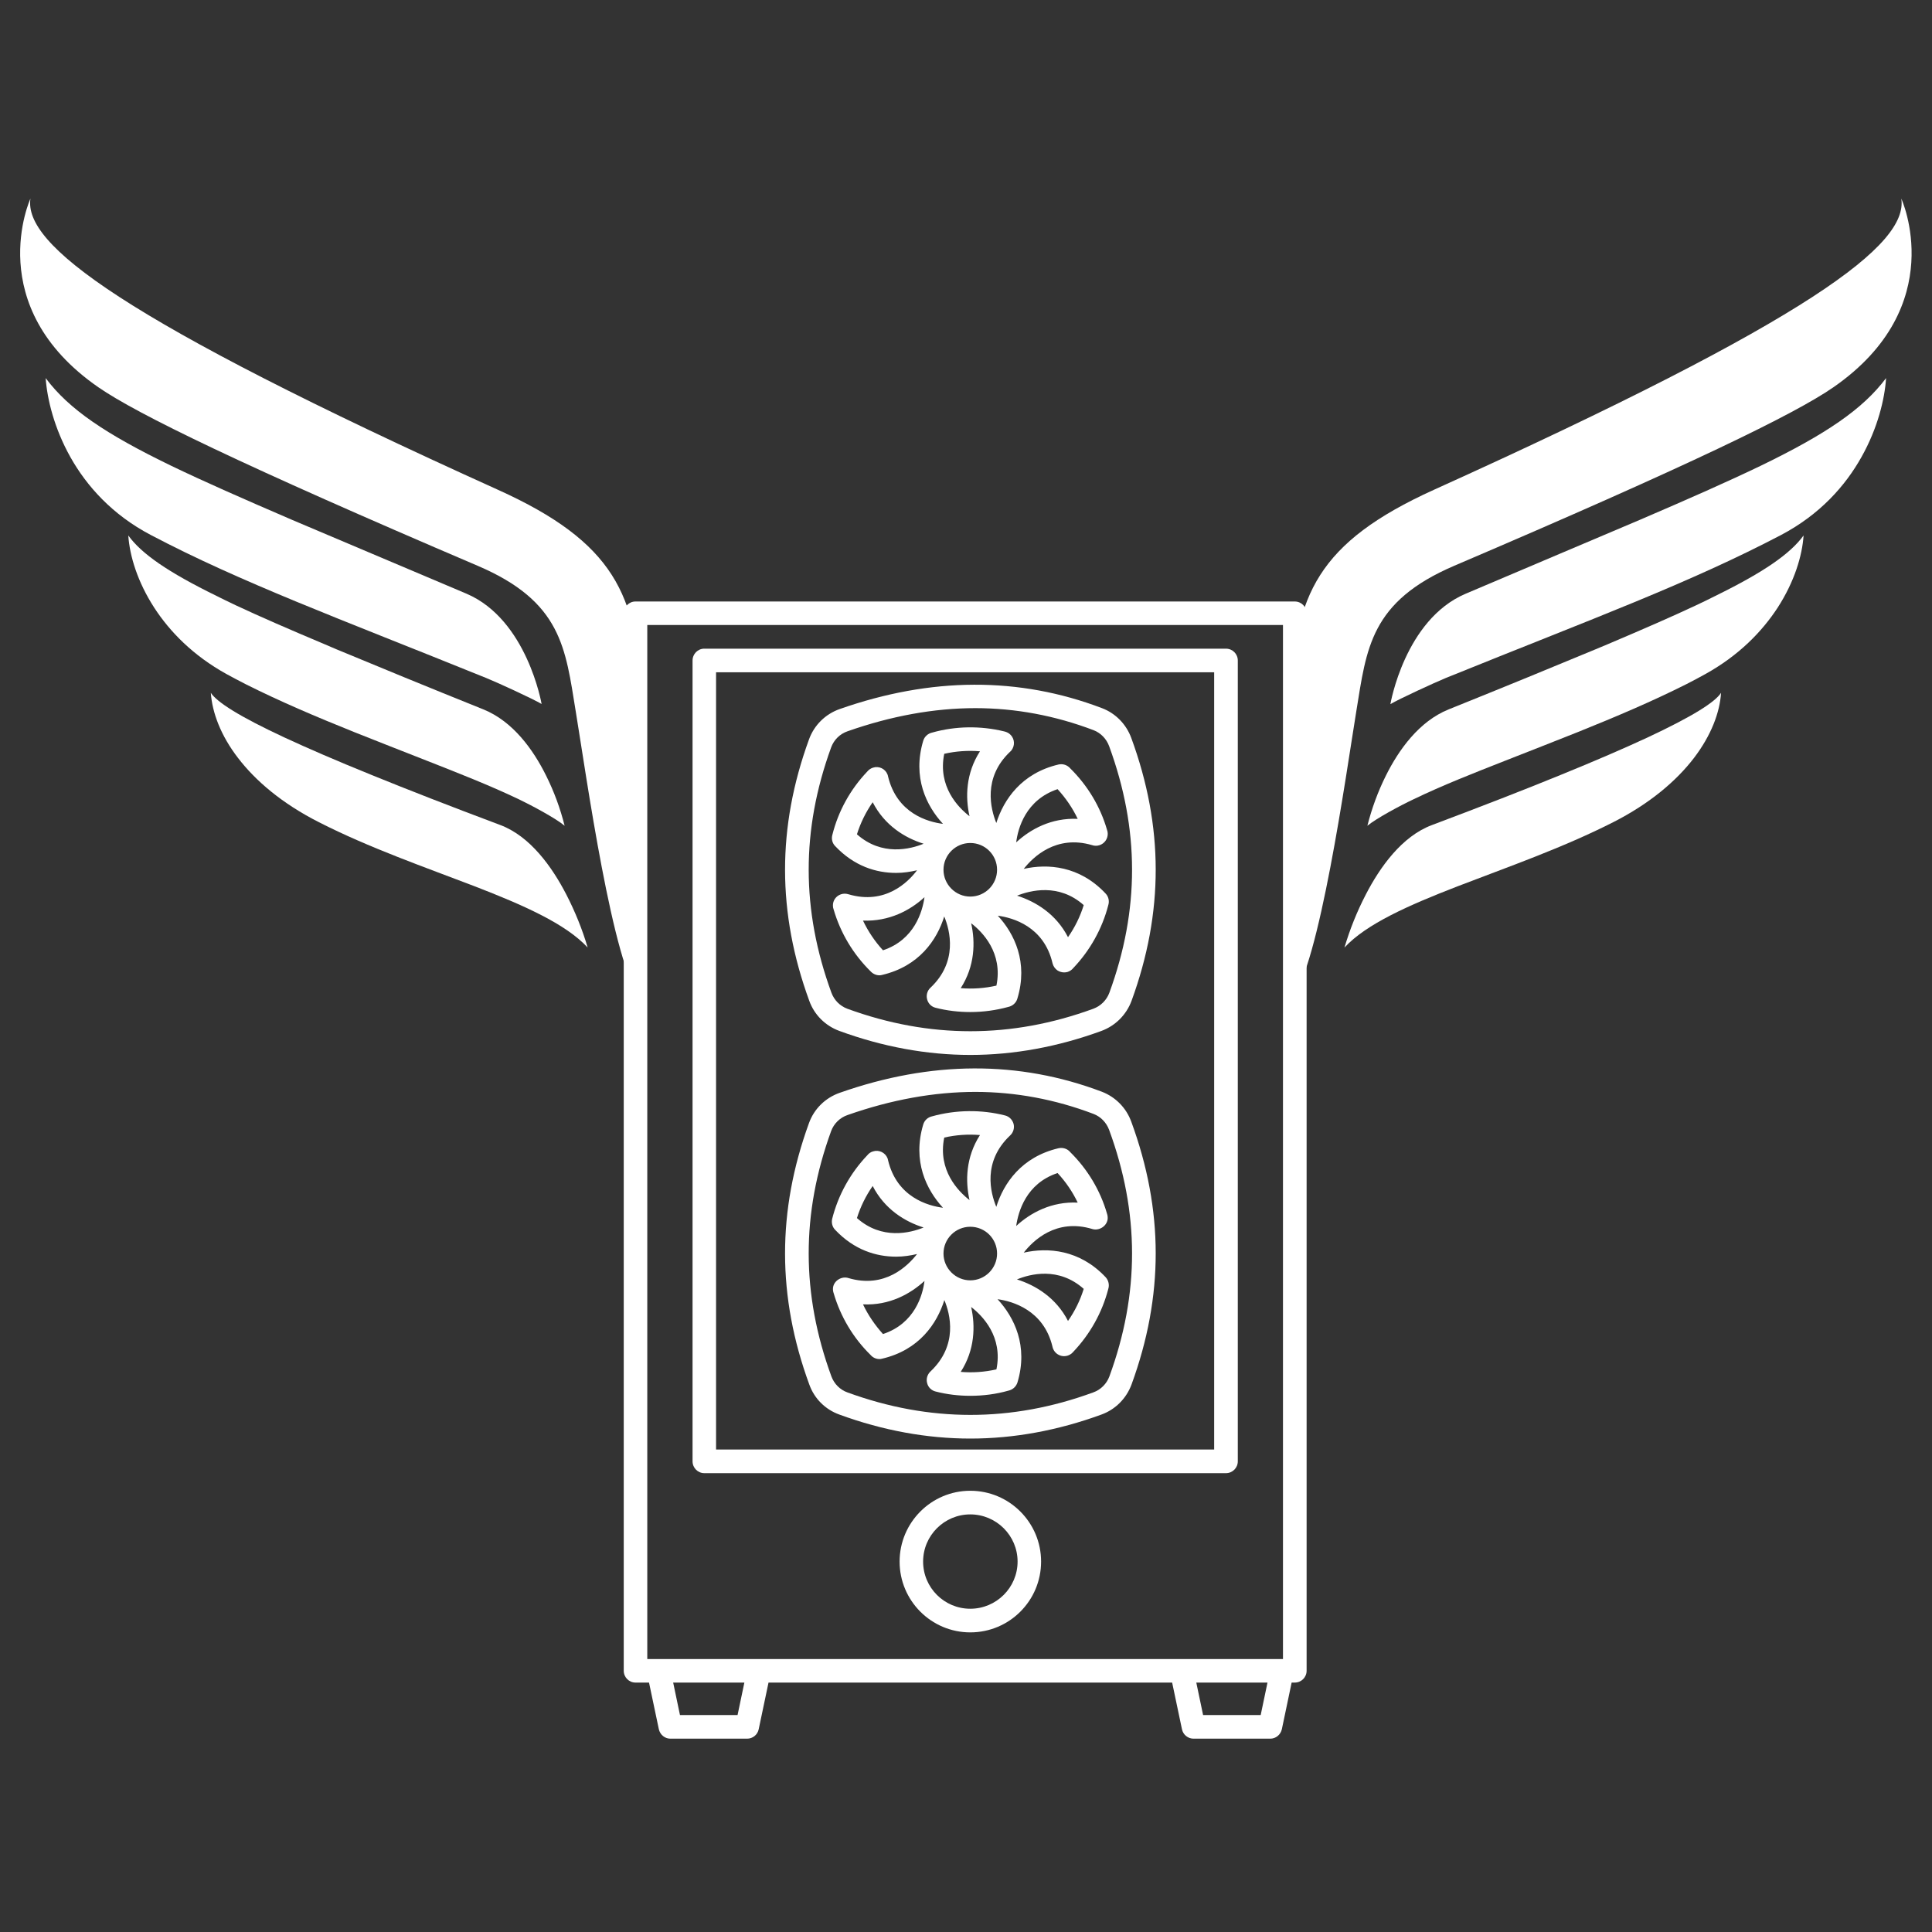 <svg xmlns="http://www.w3.org/2000/svg" xmlns:xlink="http://www.w3.org/1999/xlink" width="80" zoomAndPan="magnify" viewBox="0 0 60 60" height="80" preserveAspectRatio="xMidYMid meet" version="1.0"><rect x="0" y="0" width="60" height="60" fill="#333333" stroke="none"/><defs><clipPath id="1865f4d621"><path d="M 41 21 L 54 21 L 54 30 L 41 30 Z M 41 21 " clip-rule="nonzero"/></clipPath><clipPath id="851031437e"><path d="M 35.148 12.574 L 59.57 6.02 L 64.516 24.449 L 40.098 31.004 Z M 35.148 12.574 " clip-rule="nonzero"/></clipPath><clipPath id="fe319bd6fa"><path d="M 35.148 12.574 L 59.57 6.02 L 64.516 24.449 L 40.098 31.004 Z M 35.148 12.574 " clip-rule="nonzero"/></clipPath><clipPath id="ca89c82bb6"><path d="M 42 16 L 57 16 L 57 26 L 42 26 Z M 42 16 " clip-rule="nonzero"/></clipPath><clipPath id="13d92659e1"><path d="M 35.148 12.574 L 59.57 6.02 L 64.516 24.449 L 40.098 31.004 Z M 35.148 12.574 " clip-rule="nonzero"/></clipPath><clipPath id="b27a30c398"><path d="M 35.148 12.574 L 59.57 6.02 L 64.516 24.449 L 40.098 31.004 Z M 35.148 12.574 " clip-rule="nonzero"/></clipPath><clipPath id="4ce1be639c"><path d="M 43 11 L 59 11 L 59 22 L 43 22 Z M 43 11 " clip-rule="nonzero"/></clipPath><clipPath id="8889c49a83"><path d="M 35.148 12.574 L 59.57 6.02 L 64.516 24.449 L 40.098 31.004 Z M 35.148 12.574 " clip-rule="nonzero"/></clipPath><clipPath id="4e2ba1b9f4"><path d="M 35.148 12.574 L 59.57 6.02 L 64.516 24.449 L 40.098 31.004 Z M 35.148 12.574 " clip-rule="nonzero"/></clipPath><clipPath id="51a6ee2378"><path d="M 40 6 L 60 6 L 60 32 L 40 32 Z M 40 6 " clip-rule="nonzero"/></clipPath><clipPath id="c223db0909"><path d="M 35.148 12.574 L 59.57 6.02 L 64.516 24.449 L 40.098 31.004 Z M 35.148 12.574 " clip-rule="nonzero"/></clipPath><clipPath id="5a3c73cff3"><path d="M 35.148 12.574 L 59.57 6.02 L 64.516 24.449 L 40.098 31.004 Z M 35.148 12.574 " clip-rule="nonzero"/></clipPath><clipPath id="91cdcb2b7c"><path d="M 6 21 L 19 21 L 19 30 L 6 30 Z M 6 21 " clip-rule="nonzero"/></clipPath><clipPath id="c5635479d3"><path d="M 0.352 6.004 L 24.773 12.547 L 19.836 30.98 L -4.586 24.438 Z M 0.352 6.004 " clip-rule="nonzero"/></clipPath><clipPath id="77e92842a3"><path d="M 24.848 12.566 L 0.422 6.023 L -4.516 24.453 L 19.906 31 Z M 24.848 12.566 " clip-rule="nonzero"/></clipPath><clipPath id="6c3a47d5f3"><path d="M 3 16 L 18 16 L 18 26 L 3 26 Z M 3 16 " clip-rule="nonzero"/></clipPath><clipPath id="533a699b51"><path d="M 0.352 6.004 L 24.773 12.547 L 19.836 30.98 L -4.586 24.438 Z M 0.352 6.004 " clip-rule="nonzero"/></clipPath><clipPath id="134865afe3"><path d="M 24.848 12.566 L 0.422 6.023 L -4.516 24.453 L 19.906 31 Z M 24.848 12.566 " clip-rule="nonzero"/></clipPath><clipPath id="b8e30839d5"><path d="M 1 11 L 17 11 L 17 22 L 1 22 Z M 1 11 " clip-rule="nonzero"/></clipPath><clipPath id="59bcf3aa24"><path d="M 0.352 6.004 L 24.773 12.547 L 19.836 30.98 L -4.586 24.438 Z M 0.352 6.004 " clip-rule="nonzero"/></clipPath><clipPath id="faff5bd5ba"><path d="M 24.848 12.566 L 0.422 6.023 L -4.516 24.453 L 19.906 31 Z M 24.848 12.566 " clip-rule="nonzero"/></clipPath><clipPath id="c4ea17e731"><path d="M 0 6 L 20 6 L 20 31 L 0 31 Z M 0 6 " clip-rule="nonzero"/></clipPath><clipPath id="880e6278a9"><path d="M 0.352 6.004 L 24.773 12.547 L 19.836 30.98 L -4.586 24.438 Z M 0.352 6.004 " clip-rule="nonzero"/></clipPath><clipPath id="948f983c35"><path d="M 24.848 12.566 L 0.422 6.023 L -4.516 24.453 L 19.906 31 Z M 24.848 12.566 " clip-rule="nonzero"/></clipPath><clipPath id="c620426b7d"><path d="M 19.328 18.676 L 40.637 18.676 L 40.637 53.98 L 19.328 53.98 Z M 19.328 18.676 " clip-rule="nonzero"/></clipPath></defs><g clip-path="url(#1865f4d621)"><g clip-path="url(#851031437e)"><g clip-path="url(#fe319bd6fa)"><path fill="#ffffff" d="M 48.457 24.07 C 47.352 24.523 46.031 25.035 44.465 25.625 C 43.539 25.973 42.859 26.922 42.414 27.785 C 42.141 28.312 41.922 28.859 41.754 29.426 C 42.438 28.691 43.738 28.117 45.262 27.527 C 46.789 26.938 48.531 26.332 50.098 25.535 C 51.242 24.953 52.062 24.25 52.605 23.543 C 53.145 22.836 53.41 22.125 53.449 21.516 C 53.262 21.805 52.578 22.242 51.16 22.906 C 50.453 23.234 49.562 23.621 48.457 24.07 Z M 48.457 24.07 " fill-opacity="1" fill-rule="nonzero"/></g></g></g><g clip-path="url(#ca89c82bb6)"><g clip-path="url(#13d92659e1)"><g clip-path="url(#b27a30c398)"><path fill="#ffffff" d="M 52.684 18.793 C 51.922 19.152 51.012 19.547 49.926 20.008 C 49.801 20.059 49.672 20.113 49.543 20.168 C 48.266 20.699 46.766 21.316 44.988 22.031 C 44.07 22.402 43.441 23.285 43.043 24.082 C 42.793 24.582 42.602 25.105 42.465 25.645 C 42.738 25.418 43.488 25.016 43.887 24.828 C 44.809 24.383 45.77 24.008 46.723 23.633 C 47.504 23.324 48.266 23.031 49.004 22.734 C 50.188 22.258 51.301 21.785 52.359 21.254 C 52.566 21.148 52.766 21.043 52.961 20.934 C 54.004 20.355 54.723 19.613 55.207 18.871 C 55.727 18.066 55.969 17.262 56.012 16.629 C 55.602 17.195 54.781 17.766 53.277 18.504 C 53.09 18.598 52.895 18.695 52.684 18.793 Z M 52.684 18.793 " fill-opacity="1" fill-rule="nonzero"/></g></g></g><g clip-path="url(#4ce1be639c)"><g clip-path="url(#8889c49a83)"><g clip-path="url(#4e2ba1b9f4)"><path fill="#ffffff" d="M 50.934 16.141 C 49.422 16.785 47.637 17.535 45.512 18.441 C 43.625 19.246 43.18 21.867 43.18 21.867 C 43.449 21.707 44.57 21.191 44.902 21.055 C 47.219 20.117 49.117 19.379 50.789 18.688 C 52.461 17.996 53.906 17.352 55.316 16.613 C 56.516 15.98 57.305 15.094 57.809 14.195 C 58.312 13.301 58.531 12.398 58.574 11.742 C 57.852 12.707 56.711 13.48 54.688 14.461 C 53.676 14.949 52.445 15.492 50.934 16.141 Z M 50.934 16.141 " fill-opacity="1" fill-rule="nonzero"/></g></g></g><g clip-path="url(#51a6ee2378)"><g clip-path="url(#c223db0909)"><g clip-path="url(#5a3c73cff3)"><path fill="#ffffff" d="M 59.047 6.168 C 59.254 7.582 56.332 9.875 44.531 15.211 C 40.918 16.848 40.207 18.496 40.098 21.621 C 40.004 24.262 40.082 30.043 40.102 31.023 C 40.969 30.047 41.801 24.051 42.121 22.09 C 42.441 20.129 42.555 18.688 45.164 17.57 C 52.461 14.453 55.738 12.859 56.938 12.027 C 60.578 9.504 59.047 6.168 59.047 6.168 Z M 59.047 6.168 " fill-opacity="1" fill-rule="nonzero"/></g></g></g><g clip-path="url(#91cdcb2b7c)"><g clip-path="url(#c5635479d3)"><g clip-path="url(#77e92842a3)"><path fill="#ffffff" d="M 11.547 24.07 C 12.652 24.52 13.973 25.035 15.535 25.621 C 16.465 25.969 17.145 26.922 17.59 27.785 C 17.859 28.309 18.082 28.855 18.25 29.426 C 17.566 28.688 16.262 28.113 14.738 27.523 C 13.215 26.938 11.469 26.332 9.906 25.535 C 8.758 24.953 7.938 24.25 7.395 23.543 C 6.852 22.84 6.59 22.125 6.547 21.516 C 6.738 21.805 7.422 22.246 8.84 22.906 C 9.547 23.234 10.438 23.621 11.547 24.07 Z M 11.547 24.07 " fill-opacity="1" fill-rule="nonzero"/></g></g></g><g clip-path="url(#6c3a47d5f3)"><g clip-path="url(#533a699b51)"><g clip-path="url(#134865afe3)"><path fill="#ffffff" d="M 7.312 18.793 C 8.078 19.152 8.988 19.547 10.074 20.004 C 10.199 20.059 10.328 20.113 10.457 20.168 C 11.734 20.699 13.234 21.316 15.012 22.031 C 15.93 22.402 16.559 23.281 16.957 24.082 C 17.207 24.582 17.398 25.102 17.535 25.645 C 17.262 25.414 16.516 25.016 16.117 24.824 C 15.191 24.383 14.23 24.008 13.277 23.633 C 12.496 23.324 11.734 23.031 10.996 22.734 C 9.812 22.258 8.699 21.785 7.641 21.254 C 7.434 21.148 7.234 21.043 7.035 20.934 C 5.996 20.359 5.273 19.617 4.789 18.871 C 4.27 18.07 4.027 17.262 3.984 16.629 C 4.395 17.199 5.215 17.766 6.719 18.504 C 6.906 18.598 7.105 18.695 7.312 18.793 Z M 7.312 18.793 " fill-opacity="1" fill-rule="nonzero"/></g></g></g><g clip-path="url(#b8e30839d5)"><g clip-path="url(#59bcf3aa24)"><g clip-path="url(#faff5bd5ba)"><path fill="#ffffff" d="M 9.062 16.141 C 10.574 16.785 12.363 17.535 14.488 18.438 C 16.371 19.242 16.82 21.863 16.82 21.863 C 16.551 21.703 15.43 21.188 15.098 21.055 C 12.781 20.117 10.883 19.379 9.211 18.688 C 7.539 17.996 6.09 17.355 4.68 16.613 C 3.484 15.984 2.691 15.094 2.188 14.199 C 1.684 13.301 1.465 12.398 1.418 11.742 C 2.141 12.711 3.285 13.48 5.309 14.461 C 6.32 14.949 7.555 15.492 9.062 16.141 Z M 9.062 16.141 " fill-opacity="1" fill-rule="nonzero"/></g></g></g><g clip-path="url(#c4ea17e731)"><g clip-path="url(#880e6278a9)"><g clip-path="url(#948f983c35)"><path fill="#ffffff" d="M 0.945 6.168 C 0.738 7.582 3.66 9.875 15.465 15.211 C 19.082 16.844 19.793 18.492 19.902 21.617 C 19.996 24.258 19.922 30.039 19.902 31.023 C 19.035 30.047 18.203 24.047 17.879 22.086 C 17.559 20.125 17.445 18.684 14.832 17.57 C 7.535 14.453 4.258 12.859 3.055 12.027 C -0.586 9.504 0.945 6.168 0.945 6.168 Z M 0.945 6.168 " fill-opacity="1" fill-rule="nonzero"/></g></g></g><path fill="#ffffff" d="M 38.441 45.383 L 38.441 20.512 C 38.441 20.309 38.277 20.145 38.074 20.145 L 21.871 20.145 C 21.672 20.145 21.508 20.309 21.508 20.512 L 21.508 45.383 C 21.508 45.586 21.672 45.75 21.871 45.75 L 38.074 45.75 C 38.277 45.75 38.441 45.586 38.441 45.383 Z M 37.707 45.016 L 22.238 45.016 L 22.238 20.879 L 37.707 20.879 Z M 37.707 45.016 " fill-opacity="1" fill-rule="nonzero"/><path fill="#ffffff" d="M 30.133 46.297 C 28.922 46.297 27.938 47.285 27.938 48.496 C 27.938 49.711 28.922 50.695 30.133 50.695 C 31.348 50.695 32.332 49.711 32.332 48.496 C 32.332 47.285 31.348 46.297 30.133 46.297 Z M 30.133 49.961 C 29.324 49.961 28.668 49.305 28.668 48.496 C 28.668 47.688 29.324 47.031 30.133 47.031 C 30.941 47.031 31.602 47.688 31.602 48.496 C 31.602 49.305 30.941 49.961 30.133 49.961 Z M 30.133 49.961 " fill-opacity="1" fill-rule="nonzero"/><g clip-path="url(#c620426b7d)"><path fill="#ffffff" d="M 40.211 18.68 L 19.734 18.68 C 19.535 18.68 19.371 18.844 19.371 19.047 L 19.371 51.887 C 19.371 52.09 19.535 52.254 19.734 52.254 L 20.156 52.254 L 20.461 53.703 C 20.5 53.875 20.648 53.996 20.82 53.996 L 23.203 53.996 C 23.375 53.996 23.527 53.875 23.562 53.703 L 23.867 52.254 L 36.402 52.254 L 36.707 53.703 C 36.742 53.875 36.895 53.996 37.066 53.996 L 39.449 53.996 C 39.621 53.996 39.77 53.875 39.809 53.703 L 40.113 52.254 L 40.211 52.254 C 40.414 52.254 40.578 52.09 40.578 51.887 L 40.578 19.047 C 40.578 18.844 40.414 18.68 40.211 18.68 Z M 22.906 53.262 L 21.117 53.262 L 20.906 52.254 L 23.117 52.254 Z M 23.57 51.523 L 20.102 51.523 L 20.102 19.41 L 39.844 19.41 L 39.844 51.523 Z M 39.152 53.262 L 37.363 53.262 L 37.152 52.254 L 39.363 52.254 Z M 39.152 53.262 " fill-opacity="1" fill-rule="nonzero"/></g><path fill="#ffffff" d="M 27.832 27.109 C 28.062 27.109 28.277 27.074 28.48 27.027 C 28.203 27.395 27.492 28.109 26.352 27.773 C 26.277 27.75 26.195 27.746 26.117 27.773 C 25.965 27.824 25.863 27.965 25.867 28.125 C 25.867 28.168 25.875 28.211 25.891 28.25 C 26.102 28.973 26.496 29.633 27.039 30.168 C 27.109 30.242 27.207 30.289 27.312 30.289 C 27.34 30.289 27.367 30.285 27.395 30.277 C 28.543 30.008 29.098 29.191 29.324 28.461 C 29.504 28.895 29.754 29.867 28.895 30.676 C 28.797 30.766 28.758 30.906 28.793 31.035 C 28.824 31.164 28.926 31.266 29.055 31.297 C 29.406 31.387 29.77 31.43 30.133 31.43 C 30.535 31.43 30.934 31.375 31.316 31.27 C 31.445 31.242 31.555 31.148 31.594 31.016 C 31.938 29.887 31.504 28.996 30.988 28.438 C 31.453 28.5 32.422 28.77 32.688 29.918 C 32.711 30.008 32.766 30.086 32.84 30.137 C 32.902 30.176 32.973 30.199 33.047 30.199 C 33.082 30.199 33.121 30.195 33.156 30.184 C 33.23 30.16 33.289 30.117 33.336 30.059 C 33.855 29.512 34.23 28.84 34.418 28.113 C 34.457 27.988 34.43 27.848 34.336 27.75 C 33.527 26.887 32.539 26.816 31.793 26.984 C 32.082 26.617 32.797 25.918 33.914 26.246 C 33.992 26.273 34.074 26.273 34.152 26.246 C 34.301 26.195 34.402 26.055 34.402 25.895 C 34.402 25.852 34.395 25.809 34.379 25.77 C 34.172 25.051 33.777 24.395 33.238 23.863 C 33.152 23.762 33.012 23.711 32.875 23.742 C 31.723 24.012 31.172 24.832 30.941 25.559 C 30.766 25.125 30.516 24.156 31.367 23.348 C 31.402 23.32 31.43 23.281 31.449 23.242 C 31.531 23.082 31.484 22.891 31.344 22.785 C 31.297 22.75 31.242 22.727 31.188 22.715 C 30.457 22.535 29.672 22.547 28.953 22.75 C 28.82 22.777 28.711 22.875 28.672 23.004 C 28.332 24.137 28.766 25.023 29.285 25.586 C 28.82 25.527 27.855 25.266 27.578 24.109 C 27.574 24.09 27.57 24.07 27.562 24.051 C 27.492 23.875 27.297 23.781 27.113 23.84 C 27.039 23.863 26.98 23.906 26.934 23.961 C 26.406 24.516 26.031 25.195 25.848 25.934 C 25.816 26.055 25.848 26.184 25.934 26.273 C 26.527 26.902 27.211 27.109 27.832 27.109 Z M 30.133 26.18 C 30.594 26.18 30.965 26.551 30.965 27.012 C 30.965 27.469 30.594 27.844 30.133 27.844 C 29.676 27.844 29.301 27.469 29.301 27.012 C 29.301 26.551 29.676 26.18 30.133 26.18 Z M 27.422 29.512 C 27.168 29.234 26.961 28.926 26.801 28.59 C 27.613 28.621 28.266 28.273 28.711 27.863 C 28.648 28.301 28.406 29.184 27.422 29.512 Z M 30.945 30.609 C 30.586 30.691 30.211 30.719 29.836 30.688 C 30.277 30.004 30.293 29.262 30.16 28.672 C 30.512 28.941 31.152 29.594 30.945 30.609 Z M 33.656 28.109 C 33.547 28.461 33.383 28.797 33.168 29.105 C 32.797 28.383 32.164 28 31.586 27.816 C 31.996 27.652 32.883 27.422 33.656 28.109 Z M 32.844 24.508 C 33.098 24.785 33.309 25.094 33.469 25.43 C 32.648 25.395 32.004 25.75 31.559 26.16 C 31.613 25.723 31.855 24.84 32.844 24.508 Z M 29.324 23.41 C 29.684 23.328 30.062 23.301 30.434 23.332 C 29.992 24.02 29.977 24.758 30.109 25.348 C 29.758 25.078 29.117 24.426 29.324 23.41 Z M 27.102 24.914 C 27.473 25.637 28.105 26.023 28.684 26.203 C 28.273 26.371 27.387 26.598 26.613 25.91 C 26.723 25.559 26.887 25.223 27.102 24.914 Z M 27.102 24.914 " fill-opacity="1" fill-rule="nonzero"/><path fill="#ffffff" d="M 27.832 39.027 C 28.062 39.027 28.277 38.992 28.48 38.945 C 28.195 39.312 27.48 40.027 26.348 39.691 C 26.145 39.625 25.902 39.766 25.871 39.984 C 25.863 40.047 25.871 40.109 25.891 40.164 C 26.102 40.887 26.496 41.551 27.039 42.082 C 27.105 42.16 27.207 42.207 27.312 42.207 C 27.34 42.207 27.367 42.203 27.395 42.195 C 28.547 41.926 29.098 41.105 29.328 40.375 C 29.508 40.805 29.762 41.777 28.895 42.594 C 28.797 42.688 28.758 42.824 28.793 42.953 C 28.824 43.082 28.926 43.184 29.059 43.215 C 29.406 43.305 29.77 43.348 30.133 43.348 C 30.535 43.348 30.934 43.297 31.316 43.188 C 31.449 43.16 31.555 43.066 31.598 42.934 C 31.938 41.801 31.5 40.91 30.98 40.348 C 31.441 40.41 32.41 40.684 32.684 41.816 C 32.707 41.93 32.777 42.027 32.883 42.078 C 32.934 42.105 32.992 42.117 33.047 42.117 C 33.129 42.117 33.207 42.09 33.273 42.039 C 33.297 42.02 33.316 42 33.336 41.977 C 33.855 41.43 34.23 40.758 34.418 40.031 C 34.457 39.906 34.43 39.766 34.336 39.664 C 33.527 38.805 32.539 38.734 31.793 38.902 C 32.082 38.531 32.797 37.828 33.922 38.168 C 34.125 38.23 34.363 38.09 34.398 37.871 C 34.406 37.809 34.398 37.746 34.379 37.691 C 34.172 36.973 33.777 36.312 33.238 35.781 C 33.152 35.676 33.012 35.629 32.871 35.66 C 31.723 35.93 31.168 36.75 30.941 37.48 C 30.762 37.051 30.504 36.078 31.371 35.262 C 31.469 35.172 31.512 35.031 31.477 34.902 C 31.441 34.773 31.34 34.672 31.211 34.641 C 30.473 34.453 29.68 34.465 28.949 34.668 C 28.82 34.695 28.711 34.789 28.672 34.922 C 28.332 36.055 28.766 36.945 29.285 37.508 C 28.824 37.449 27.852 37.184 27.578 36.027 C 27.574 36.008 27.57 35.988 27.562 35.969 C 27.492 35.793 27.293 35.699 27.113 35.758 C 27.039 35.777 26.977 35.824 26.934 35.879 C 26.406 36.434 26.031 37.113 25.844 37.852 C 25.816 37.973 25.848 38.102 25.934 38.191 C 26.527 38.82 27.211 39.027 27.832 39.027 Z M 30.133 38.098 C 30.594 38.098 30.965 38.469 30.965 38.93 C 30.965 39.387 30.594 39.762 30.133 39.762 C 29.676 39.762 29.301 39.387 29.301 38.93 C 29.301 38.469 29.676 38.098 30.133 38.098 Z M 27.422 41.43 C 27.172 41.152 26.961 40.844 26.801 40.508 C 27.617 40.547 28.266 40.188 28.711 39.781 C 28.656 40.215 28.414 41.102 27.422 41.43 Z M 30.945 42.527 C 30.586 42.609 30.207 42.637 29.836 42.605 C 30.277 41.922 30.293 41.18 30.16 40.59 C 30.512 40.859 31.152 41.512 30.945 42.527 Z M 33.656 40.027 C 33.547 40.379 33.383 40.715 33.168 41.023 C 32.797 40.301 32.16 39.914 31.582 39.734 C 31.988 39.566 32.875 39.332 33.656 40.027 Z M 32.844 36.43 C 33.098 36.703 33.309 37.012 33.469 37.348 C 32.656 37.309 32.004 37.664 31.559 38.074 C 31.621 37.637 31.863 36.754 32.844 36.43 Z M 29.324 35.328 C 29.684 35.246 30.059 35.219 30.434 35.25 C 29.992 35.938 29.977 36.676 30.109 37.27 C 29.758 36.996 29.117 36.344 29.324 35.328 Z M 27.102 36.832 C 27.473 37.555 28.105 37.941 28.684 38.121 C 28.273 38.289 27.387 38.516 26.613 37.828 C 26.723 37.477 26.887 37.141 27.102 36.832 Z M 27.102 36.832 " fill-opacity="1" fill-rule="nonzero"/><path fill="#ffffff" d="M 26.066 43.93 C 27.418 44.426 28.789 44.676 30.137 44.676 C 31.484 44.676 32.852 44.426 34.207 43.93 C 34.641 43.773 34.98 43.43 35.141 42.996 C 36.145 40.25 36.141 37.582 35.133 34.836 C 34.977 34.406 34.645 34.07 34.223 33.906 C 31.648 32.93 28.918 32.938 26.078 33.938 C 25.633 34.094 25.285 34.434 25.125 34.875 C 24.129 37.609 24.133 40.266 25.133 42.996 C 25.289 43.434 25.629 43.773 26.066 43.93 Z M 25.812 35.125 C 25.898 34.895 26.082 34.711 26.32 34.629 C 27.676 34.152 29.012 33.91 30.289 33.91 C 31.535 33.91 32.77 34.141 33.961 34.594 C 34.184 34.68 34.359 34.859 34.445 35.09 C 35.391 37.664 35.395 40.172 34.453 42.746 C 34.367 42.977 34.184 43.16 33.953 43.242 C 31.41 44.176 28.859 44.172 26.316 43.242 C 26.086 43.16 25.906 42.977 25.82 42.746 C 24.883 40.184 24.879 37.691 25.812 35.125 Z M 25.812 35.125 " fill-opacity="1" fill-rule="nonzero"/><path fill="#ffffff" d="M 26.066 32.016 C 27.418 32.512 28.789 32.762 30.137 32.762 C 31.48 32.762 32.852 32.512 34.207 32.016 C 34.641 31.855 34.98 31.516 35.141 31.082 C 36.145 28.336 36.141 25.664 35.133 22.918 C 34.977 22.492 34.645 22.152 34.223 21.992 C 31.648 21.012 28.918 21.023 26.078 22.02 C 25.633 22.176 25.285 22.52 25.125 22.961 C 24.129 25.691 24.133 28.348 25.133 31.082 C 25.289 31.516 25.629 31.855 26.066 32.016 Z M 25.812 23.211 C 25.898 22.977 26.082 22.793 26.32 22.711 C 27.676 22.234 29.012 21.992 30.289 21.992 C 31.535 21.992 32.77 22.223 33.961 22.676 C 34.184 22.762 34.359 22.941 34.445 23.172 C 35.391 25.75 35.395 28.254 34.453 30.828 C 34.367 31.062 34.184 31.242 33.953 31.328 C 31.41 32.258 28.863 32.258 26.316 31.328 C 26.086 31.242 25.906 31.062 25.82 30.828 C 24.883 28.266 24.879 25.773 25.812 23.211 Z M 25.812 23.211 " fill-opacity="1" fill-rule="nonzero"/></svg>